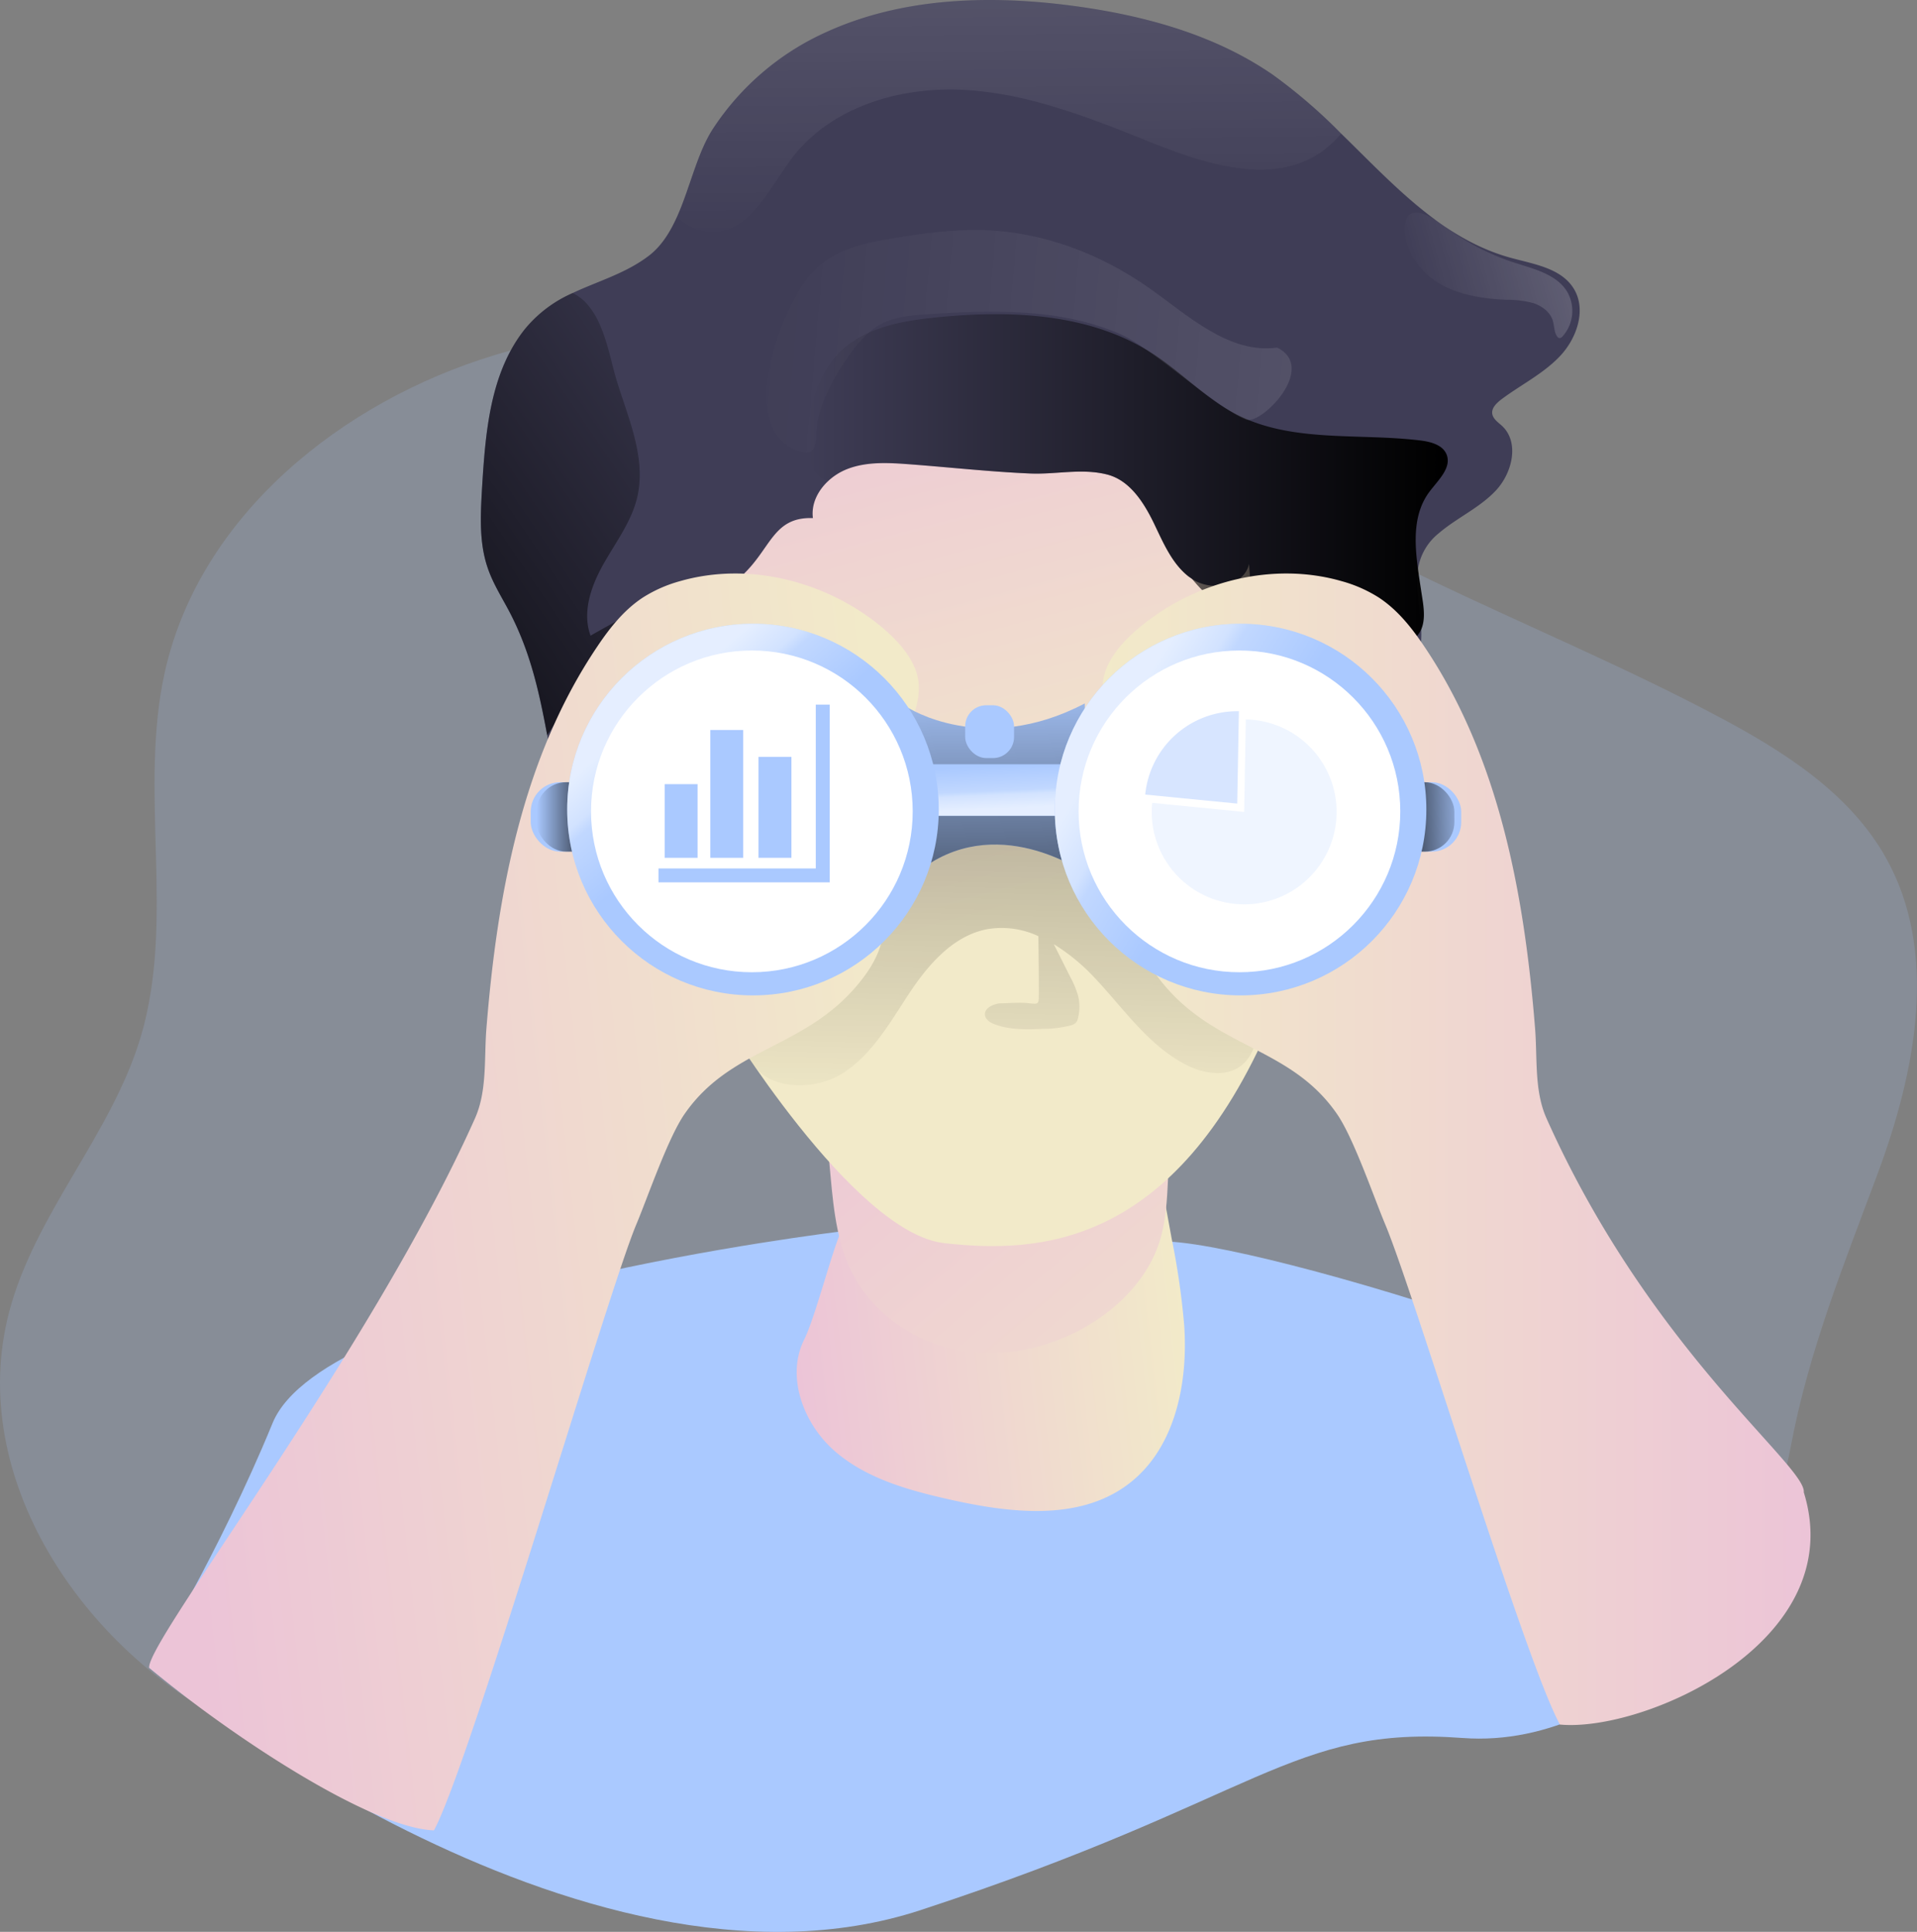 <svg height="571.7" viewBox="0 0 567.43 571.7" width="567.43" xmlns="http://www.w3.org/2000/svg" xmlns:xlink="http://www.w3.org/1999/xlink"><rect x="0" y="0" width="567.43" height="571.7" fill="#808080" stroke="none"/><linearGradient id="a" gradientTransform="matrix(.994 -.111 .111 .994 -42.81 -35.54)" gradientUnits="userSpaceOnUse" x1="232.39" x2="348.21" y1="453.74" y2="453.74"><stop offset="0" stop-color="#ecc4d7"/><stop offset=".42" stop-color="#efd4d1"/><stop offset="1" stop-color="#f2eac9"/></linearGradient><linearGradient id="b" x1="289.69" x2="429.19" xlink:href="#a" y1="337.18" y2="541.51"/><linearGradient id="c" x1="294.94" x2="322.72" xlink:href="#a" y1="158.22" y2="344.9"/><linearGradient id="d" gradientUnits="userSpaceOnUse" x1="301.83" x2="312.21" y1="337.53" y2="-76.74"><stop offset="0" stop-opacity="0"/><stop offset=".99"/></linearGradient><linearGradient id="e" x1="240.62" x2="74.78" xlink:href="#d" y1="108.84" y2="221.71"/><linearGradient id="f" x1="244.06" x2="433.53" xlink:href="#d" y1="146.56" y2="146.56"/><linearGradient id="g" x1="49.16" x2="277" xlink:href="#a" y1="360.38" y2="360.38"/><linearGradient id="h" x1="158.83" x2="178.8" xlink:href="#d" y1="241.75" y2="241.75"/><linearGradient id="i" gradientTransform="matrix(-1 0 0 1 -590.01 0)" x1="-1130.94" x2="-921.41" xlink:href="#a" y1="344.8" y2="344.8"/><linearGradient id="j" x1="435.65" x2="407.92" xlink:href="#d" y1="241.3" y2="242.12"/><linearGradient id="k" x1="299.66" x2="301.98" xlink:href="#d" y1="202.87" y2="320.57"/><linearGradient id="l" gradientUnits="userSpaceOnUse" x1="295.63" x2="296.21" y1="226.53" y2="239.26"><stop offset=".02" stop-color="#fff" stop-opacity="0"/><stop offset=".58" stop-color="#fff" stop-opacity=".39"/><stop offset=".68" stop-color="#fff" stop-opacity=".68"/><stop offset="1" stop-color="#fff"/></linearGradient><linearGradient id="m" x1="217.76" x2="195.38" xlink:href="#l" y1="233.66" y2="207.81"/><linearGradient id="n" x1="365.55" x2="329.66" xlink:href="#l" y1="238.58" y2="216.97"/><linearGradient id="o" x1="303.93" x2="301.33" xlink:href="#l" y1="81.59" y2="-233.59"/><linearGradient id="p" x1="421.14" x2="543.28" xlink:href="#l" y1="92.9" y2="58.75"/><linearGradient id="q" x1="209.56" x2="974.97" xlink:href="#l" y1="100.28" y2="168"/><g transform="translate(-5.02 -4.67)"><path d="m560.86 351.85c11.21-30.19 18.14-65.42 2.32-93.47-10.75-19.06-30.18-31.38-49.56-41.66-55.47-29.42-117.19-48.92-165.23-89.35-7.86-6.62-15.44-13.85-24.76-18.18-9.88-4.6-21-5.59-31.87-6.48-47-3.81-95.24-6.63-140.35 7.05s-87 47.32-97.49 93.27c-8.07 35.49 3.16 73.66-7.26 108.53-8.66 28.91-31.3 52.22-38.95 81.44-12.81 48.79 21.82 100.33 67.14 122.54s98.2 21.59 148.5 17.51c25.29-2.06 50.62-4.89 75.14-11.4 22-5.82 43.41-14.62 66.08-16.07 35.37-2.26 74.59 12.77 104.24-6.64 10.35-6.76 18.05-17.08 28.63-23.46 21.9-13.21 32.79-16.78 37.59-42.43 5.35-28.6 15.74-54.05 25.83-81.2z" fill="#aac9ff" opacity=".18"/><path d="m254 369.09s-152.54 18.3-168.3 56.73-36.53 72.39-36.53 72.39 127.4 104.79 228.37 71.72 109.46-54.73 160.46-50.93 93.42-52.84 93.42-76.43-157.72-72-183.13-70.46-94.29-3.02-94.29-3.02z" fill="#aac9ff"/><path d="m257.57 367.63c0 5.4-1.46-3.49-3.62 1.46-2.88 6.58-7.7 25.6-10.89 32-5.49 11-.18 25.05 9.16 33.11s21.71 11.48 33.74 14.19c17.79 4 38.12 6.53 52.77-4.32 14-10.36 18-29.73 16.82-47.09a221.85 221.85 0 0 0 -3.69-25.63l-10.34-56.35a6.34 6.34 0 0 0 -1-2.73c-1.13-1.47-3.24-1.64-5.09-1.67-19.35-.22-50.6.36-67.52 11.17-15.79 10.1-10.4 27.53-10.34 45.86z" fill="url(#a)"/><path d="m256.62 380.07c5.71 12.35 17.87 21.22 31.19 24s27.54-.2 39.25-7.13c9.58-5.67 17.82-14.26 21.2-24.87 1.89-6 2.2-12.3 2.5-18.55l.85-17.93c-5.43 7.87-15.29 11.45-24.76 12.78-23.85 3.36-44.61-5.3-66.92-11.86-10.48-3.08-10.28 3.32-9.44 12.19.99 10.49 1.65 21.68 6.13 31.37z" fill="url(#b)"/><path d="m218.65 305.39s38.79 64.16 65.89 67.17 67.9 1.89 96.75-65.6 34-157.28-12-173.27c.01 0-225.49-60.21-150.64 171.7z" fill="url(#c)"/><path d="m377.91 308c-.82 4.3-1.85 9-5.2 11.78-4.61 3.88-11.7 2.62-17-.2-10.85-5.73-18.05-16.35-26.45-25.3a59 59 0 0 0 -12.32-10.2l4.88 9.71a27.11 27.11 0 0 1 2.3 5.54 13.61 13.61 0 0 1 0 6.56 3.09 3.09 0 0 1 -.57 1.34 3.31 3.31 0 0 1 -1.66.91 32.54 32.54 0 0 1 -8.11 1c-4.81.19-9.75.36-14.26-1.31-1.35-.5-2.83-1.41-2.95-2.85-.17-2 2.35-3.12 4.37-3.39 2.72 0 5.31-.34 8-.08 3.7.35 3.56.65 3.58-3.21 0-5.52-.08-11-.13-16.58a25.62 25.62 0 0 0 -15.28-2.05c-10.11 1.98-17.45 10.61-23.11 19.19s-10.92 18-19.66 23.49c-9.71 6.07-26.91 4.84-28.52-8.59-1.71-14.29 6.61-31.92 14.6-43.2a82.1 82.1 0 0 1 44-31.19c6.29-1.81 12.92-2.85 19.41-2 7.18.94 13.86 4.13 20.39 7.27l34.23 16.44c5.86 2.82 11.94 5.8 16 10.88 7.73 9.75 5.79 23.79 3.46 36.04z" fill="url(#d)"/><path d="m446.71 127c.17 1.63 1.77 2.65 3 3.79 5.09 4.88 2.94 13.83-1.88 19s-11.56 8.09-16.93 12.68a16.86 16.86 0 0 0 -6.14 10.44c-.94 5.67.71 11.75.94 18.13a32.26 32.26 0 0 1 -.24 5.36 94.63 94.63 0 0 1 -16.62 42.28c-2.63 3.61-6.12 7.27-10.58 7.47-7.2.32-11.31-8-13.25-14.94a293.31 293.31 0 0 1 -8.66-43.13q-1.05-8.25-1.61-16.54c-1.42 6.67-11.08 8.28-16.77 4.53-.32-.21-.63-.43-.94-.67-5.07-3.85-7.69-10.19-10.49-16-3-6.15-7.13-12.58-13.74-14.29-7.5-1.93-15.11 0-22.74-.31-11.77-.5-23.57-1.8-35.31-2.69-6.37-.48-13-.94-18.92 1.36a17.79 17.79 0 0 0 -5.63 3.52c-3.12 2.89-5.1 6.85-4.56 11-11.92-.41-12.34 9.16-21.17 17.18s-24.57 15.45-17.7 25.2c7.14 10.16 1.73 16.85 1.07 28.85-1.1 19.93-7.22 39.2-13.29 58.23-9.2-13.17-18.57-26.7-22.71-42.21-2.09-7.8-3.42-15.47-4.85-23-2.25-12-4.73-23.81-10.72-35.62-2.36-4.65-5.27-9-6.94-14-2.5-7.38-2.09-15.38-1.65-23.15 1-16.59 2.32-34.36 12.67-47.37a38 38 0 0 1 14.14-10.69c7.57-3.59 15.67-5.77 22.62-11.08 3.72-2.85 6.28-7 8.33-11.57 3.77-8.44 5.88-18.57 10.44-25.74a78.53 78.53 0 0 1 33.63-28.83c22.82-10.43 49-11.08 73.87-7.69 20.58 2.82 41.22 8.47 58.32 20.25a157.5 157.5 0 0 1 20.3 17.45c15.34 14.95 29.74 31.08 50 36.71 6.83 1.9 14.84 3 18.7 8.94 4 6.16 1.21 14.7-3.8 20.07s-11.81 8.65-17.67 13.08c-1.23 1-2.69 2.35-2.52 4z" fill="#3f3d56"/><path d="m183.63 171.62c-3.64 6.45-6.36 14.21-3.81 21.17 3.47-2 7-3.9 10.43-5.85l-23.25 35.28c-2.25-12-4.73-23.81-10.72-35.62-2.36-4.65-5.27-9-6.94-14-2.5-7.38-2.09-15.38-1.65-23.15 1-16.59 2.32-34.36 12.67-47.37a38 38 0 0 1 14.14-10.69 13.19 13.19 0 0 1 4.06 3c5.41 5.9 6.74 15.32 8.94 22.68 3.35 11.13 8.91 23 6.13 34.82-1.72 7.19-6.37 13.28-10 19.73z" fill="url(#e)"/><path d="m428.17 150.15c-4.79 6.38-4.54 14.56-3.45 22.76.45 3.38 1 6.76 1.49 10 .36 2.71.55 5.67-.55 8.11a8.24 8.24 0 0 1 -.75 1.28c-3.45 4.71-10.72 3.24-16.21 1.3-13.47-4.79-23.37-3.53-32.39-5.54-6.25-1.41-12.08-4.37-18.38-12a2.74 2.74 0 0 0 -.94-.67c-5.07-3.85-7.69-10.19-10.49-16-3-6.15-7.13-12.58-13.74-14.29-7.5-1.93-15.11 0-22.74-.31-11.77-.5-23.57-1.8-35.31-2.69-6.37-.48-13-.94-18.92 1.36a17.79 17.79 0 0 0 -5.63 3.52c-2.56-.58-4.48-2.41-5.42-6.47-2.33-10.22 1.49-24.42 8.93-31.7s18.33-9.21 28.68-10.23c22-2.2 45.58-1.21 64.07 10.88 8.48 5.54 15.58 13.2 24.58 17.84 16.41 8.45 36.06 5.49 54.38 7.71 3.09.37 6.69 1.29 7.84 4.19 1.52 3.93-2.51 7.57-5.05 10.95z" fill="url(#f)"/><path d="m275.66 202c-2.14-4.82-6-8.71-10-12.05-16.31-13.3-39-19.11-59.24-13.33a40.41 40.41 0 0 0 -11.11 4.88c-5.58 3.66-9.81 9-13.54 14.57-22.19 32.93-29.6 73.44-32.77 112.93-.71 8.94.26 18.46-3.39 26.64-30.61 68.57-97.24 154.74-96.44 162.57 23.91 20 65.47 47.44 84.3 48.13 10.56-19.41 51.32-158.91 59.88-179.28 3.37-8 9.35-25.56 14.29-32.7 13.27-19.2 34.05-19.25 49.72-36.53 3.95-4.35 7.44-9.33 8.76-15.05 1.12-4.87.6-9.94.36-14.93a132.83 132.83 0 0 1 3.17-35.94c2.27-9.99 10.56-19.63 6.01-29.91z" fill="url(#g)"/></g><rect fill="#aac9ff" height="20.55" rx="8.74" width="19.97" x="157.09" y="231.48"/><rect fill="url(#h)" height="20.55" rx="8.74" width="19.97" x="158.83" y="231.48"/><path d="m332.74 202c2.14-4.82 6-8.71 10.05-12.05 16.3-13.3 39-19.11 59.23-13.33a40.48 40.48 0 0 1 11.12 4.88c5.58 3.66 9.8 9 13.53 14.57 22.16 32.93 29.57 73.44 32.73 112.93.71 8.94-.27 18.46 3.39 26.64 30.59 68.55 76.95 102.82 76.15 110.65 13.73 44.25-47.34 71.09-72.19 68.73-10.56-19.41-43.13-127.61-51.7-148-3.36-8-9.35-25.56-14.29-32.7-13.26-19.2-34-19.25-49.72-36.53-3.94-4.35-7.43-9.33-8.75-15.05-1.13-4.87-.61-9.94-.37-14.93a133.22 133.22 0 0 0 -3.16-35.94c-2.28-9.95-10.56-19.59-6.02-29.87z" fill="url(#i)" transform="translate(-5.02 -4.67)"/><rect fill="#aac9ff" height="20.55" rx="8.74" width="19.97" x="412.55" y="231.48"/><rect fill="url(#j)" height="20.55" rx="8.74" width="19.97" x="410.53" y="231.48"/><path d="m273.63 214s22.38 14.66 52.48-1.16v50.16s-26.63-18.91-49.78 0z" fill="#aac9ff" transform="translate(-5.02 -4.67)"/><path d="m273.63 214s22.38 14.66 52.48-1.16v50.16s-26.63-18.91-49.78 0z" fill="url(#k)" transform="translate(-5.02 -4.67)"/><path d="m272.09 226.17h47.75v15.24h-47.75z" fill="#aac9ff"/><path d="m272.09 226.17h47.75v15.24h-47.75z" fill="url(#l)" opacity=".69"/><circle cx="222.88" cy="239.58" fill="#aac9ff" r="54.99"/><circle cx="222.88" cy="239.58" fill="url(#m)" opacity=".69" r="54.99"/><circle cx="222.55" cy="240.11" fill="#fff" r="47.61"/><circle cx="367.21" cy="239.58" fill="#aac9ff" r="54.99"/><circle cx="367.21" cy="239.58" fill="url(#n)" opacity=".69" r="54.99"/><circle cx="366.87" cy="240.11" fill="#fff" r="47.61"/><rect fill="#aac9ff" height="15.63" rx="6.23" width="14.47" x="285.69" y="208.71"/><path d="m245.59 261.12h-50.68v-4.11h46.56v-48.49h4.12z" fill="#aac9ff"/><path d="m196.74 232.06h9.74v21.8h-9.74z" fill="#aac9ff"/><path d="m210.25 216.03h9.74v37.83h-9.74z" fill="#aac9ff"/><path d="m224.52 223.98h9.74v29.88h-9.74z" fill="#aac9ff"/><path d="m373.78 217.58a27.36 27.36 0 1 1 -27.85 27.42c0-.93.05-1.84.14-2.74l27.22 2.69z" fill="#aac9ff" opacity=".18" transform="translate(-5.02 -4.67)"/><path d="m371.19 215.14a4.87 4.87 0 0 1 .54 0l-.49 27.34-27.24-2.67a27.37 27.37 0 0 1 27.19-24.67z" fill="#aac9ff" opacity=".47" transform="translate(-5.02 -4.67)"/><path d="m402 44.2a31 31 0 0 1 -5.42 5.12c-14.18 10.31-33.92 4.26-50.19-2.25-17.89-7.17-36.12-14.56-55.35-15.77s-40 4.87-51.65 20.23c-6.61 8.71-11.94 21.18-22.85 21.78a15.07 15.07 0 0 1 -11.18-4.55c3.77-8.44 5.88-18.57 10.44-25.74a78.53 78.53 0 0 1 33.63-28.83c22.82-10.43 49-11.08 73.87-7.69 20.58 2.82 41.22 8.47 58.32 20.25a157.5 157.5 0 0 1 20.38 17.45z" fill="url(#o)" opacity=".69" transform="translate(-5.02 -4.67)"/><path d="m429.81 87.75c6.12 4.12 13.75 5.3 21.12 5.64a29.68 29.68 0 0 1 8 1c2.56.85 5 2.67 5.73 5.25.46 1.54.34 3.29 1.27 4.6a1.06 1.06 0 0 0 .61.47 1.17 1.17 0 0 0 1-.5 11.31 11.31 0 0 0 1.22-13.44c-3.24-5-9.75-6.52-15.45-8.36a69 69 0 0 1 -20.14-10.41c-3.57-2.68-11.76-8.29-12.28-.27-.41 6.34 3.88 12.64 8.92 16.02z" fill="url(#p)" opacity=".69" transform="translate(-5.02 -4.67)"/><path d="m237.08 99.6c2.65-6 5.61-12.17 10.63-16.43 6-5.07 14.08-6.75 21.82-8 8.88-1.49 17.87-2.71 26.88-2.39 17.52.58 34.59 7.12 48.89 17.22 11.63 8.25 23.63 19.49 37.76 17.53 12.13 6-4.83 23.13-9.29 21.3-9.15-3.76-27.83-21.19-36.89-25.17-17.8-7.82-38-7.3-57.44-6-4.61.3-9.36.68-13.46 2.82s-7.21 5.91-9.89 9.74c-3.88 5.55-7.34 11.67-8.92 18.31-1.22 5.09.92 11.88-5.77 9.6-15.13-5.13-8.55-28.89-4.32-38.53z" fill="url(#q)" opacity=".69" transform="translate(-5.02 -4.67)"/></svg>